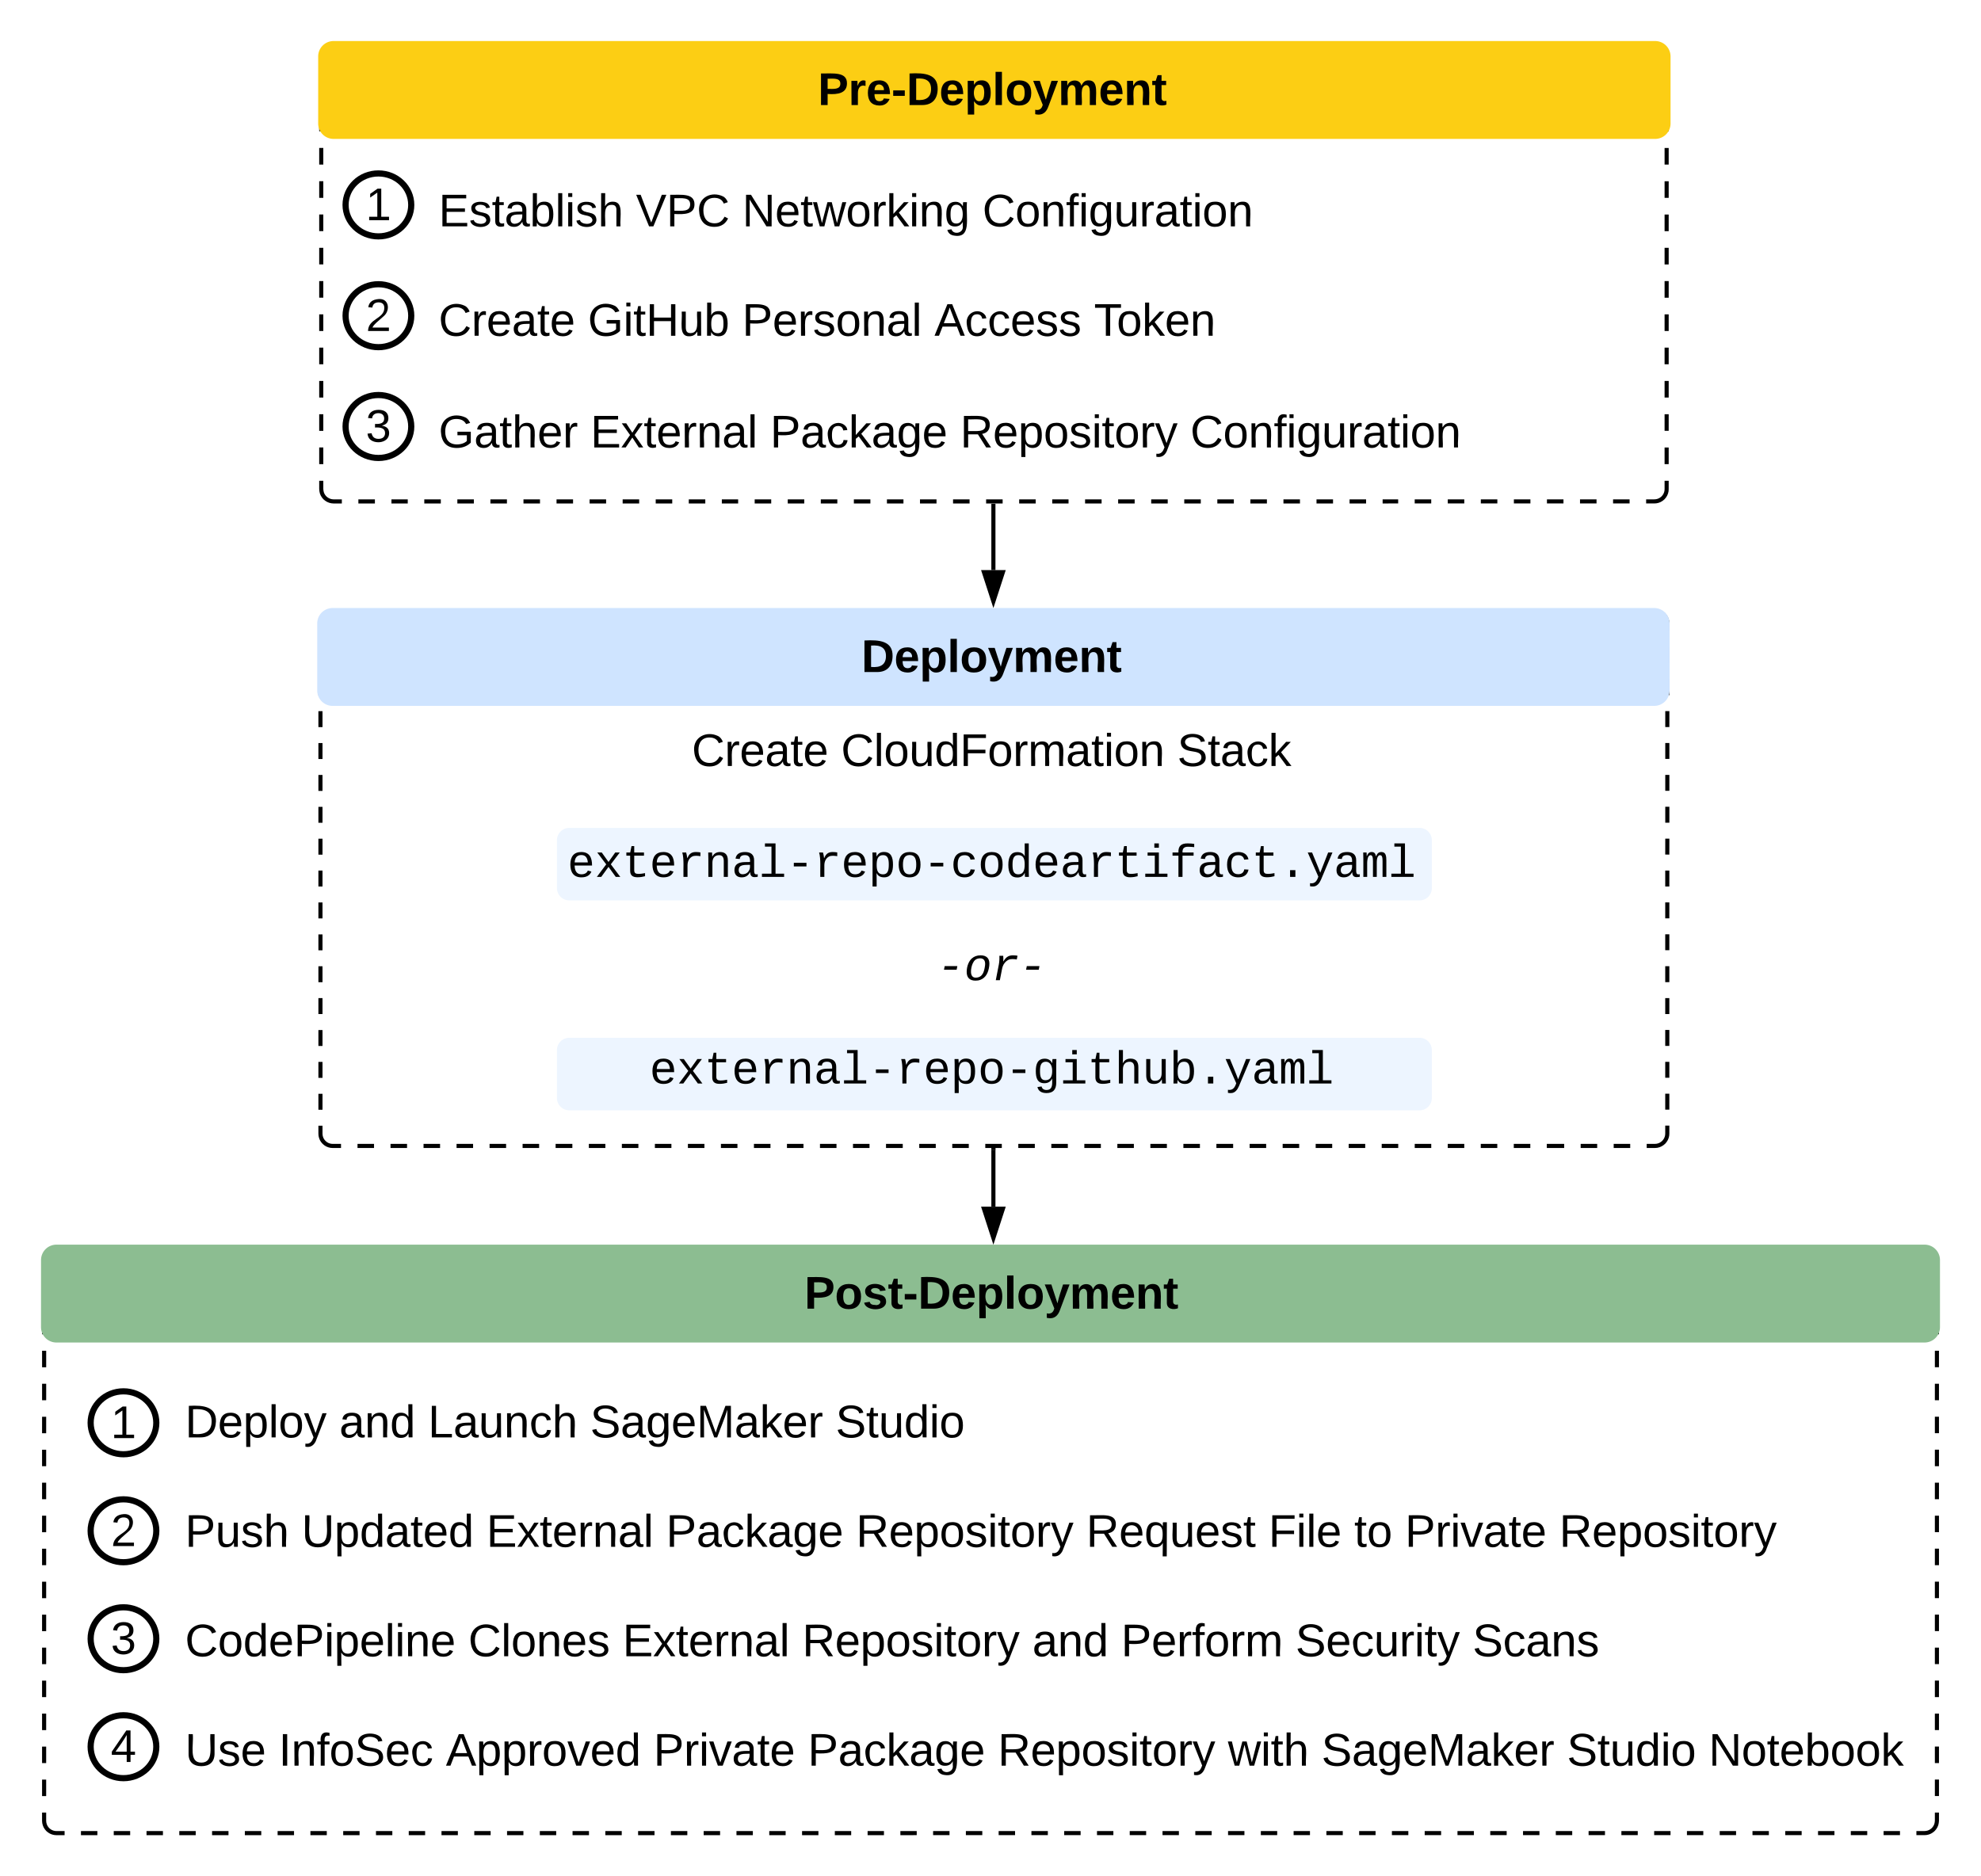 <svg xmlns="http://www.w3.org/2000/svg" xmlns:xlink="http://www.w3.org/1999/xlink" xmlns:lucid="lucid" width="965.33" height="914.48"><g transform="translate(-173.252 -92.479)" lucid:page-tab-id="n0DnsllIAq4K"><path d="M0 0h1760v1360H0z" fill="#fff"/><path d="M444.65 502a6 6 0 0 1 6-6h414.33a6 6 0 0 1 6 6v23.33a6 6 0 0 1-6 6H450.65a6 6 0 0 1-6-6zM444.65 604.3a6 6 0 0 1 6-6h414.33a6 6 0 0 1 6 6v23.35a6 6 0 0 1-6 6H450.65a6 6 0 0 1-6-6z" stroke="#000" stroke-opacity="0" stroke-width="3" fill="#edf5ff"/><path d="M381.92 449.04a6 6 0 0 1 6-6h536a6 6 0 0 1 6 6v181.3a6 6 0 0 1-6 6h-536a6 6 0 0 1-6-6z" stroke="#000" stroke-opacity="0" stroke-width="3" fill="#fff" fill-opacity="0"/><use xlink:href="#a" transform="matrix(1,0,0,1,386.919,448.044) translate(123.451 17.778)"/><use xlink:href="#b" transform="matrix(1,0,0,1,386.919,448.044) translate(196.167 17.778)"/><use xlink:href="#c" transform="matrix(1,0,0,1,386.919,448.044) translate(359.994 17.778)"/><use xlink:href="#d" transform="matrix(1,0,0,1,386.919,448.044) translate(269.5 44.444)"/><use xlink:href="#e" transform="matrix(1,0,0,1,386.919,448.044) translate(62.8 71.834)"/><use xlink:href="#f" transform="matrix(1,0,0,1,386.919,448.044) translate(269.5 97.007)"/><use xlink:href="#g" transform="matrix(1,0,0,1,386.919,448.044) translate(242.829 122.181)"/><use xlink:href="#f" transform="matrix(1,0,0,1,386.919,448.044) translate(269.5 147.355)"/><use xlink:href="#h" transform="matrix(1,0,0,1,386.919,448.044) translate(102.806 172.528)"/><use xlink:href="#i" transform="matrix(1,0,0,1,386.919,448.044) translate(269.5 197.702)"/><path d="M329.33 396.33a6 6 0 0 1 6-6h644a6 6 0 0 1 6 6V645a6 6 0 0 1-6 6h-644a6 6 0 0 1-6-6z" fill-opacity="0"/><path d="M347.4 390.33h8.06m8.05 0h8.06m8.05 0h8.06m8.05 0h8.06m8.05 0h8.06m8.05 0h8.06m8.05 0h8.06m8.05 0h8.06m8.05 0h8.06m8.05 0h8.06m8.05 0h8.06m8.05 0h8.06m8.05 0h8.06m8.05 0h8.06m8.05 0h8.06m8.05 0h8.06m8.05 0h8.06m8.05 0h8.06m8.05 0h8.06m8.05 0h8.06m8.05 0h8.06m8.05 0h8.06m8.05 0h8.06m8.05 0h8.06m8.05 0h8.06m8.05 0h8.06m8.05 0h8.06m8.05 0h8.06m8.05 0h8.06m8.05 0h8.06m8.05 0h8.06m8.05 0h8.06m8.05 0h8.06m8.05 0h8.06m8.05 0h8.06m8.05 0h8.06m8.05 0h8.06m8.05 0h8.06m8.05 0h8.06m8.05 0h4.03l.94.08.92.23.86.36.8.48.72.6.6.73.5.8.36.88.22.9.07.95v3.9m0 7.76v7.76m0 7.77v7.77m0 7.77v7.77m0 7.78v7.76m0 7.78v7.77m0 7.77v7.77m0 7.77V509m0 7.78v7.77m0 7.77v7.77m0 7.76v7.77m0 7.78v7.78m0 7.77v7.77m0 7.77v7.76m0 7.77v7.77m0 7.77v7.77m0 7.77v3.9l-.07.94-.22.9-.36.88-.5.8-.6.72-.72.6-.8.5-.87.37-.93.23-.94.07h-4.02m-8.04 0h-8.05m-8.04 0h-8.05m-8.04 0H927m-8.04 0h-8.05m-8.04 0h-8.05m-8.04 0h-8.05m-8.04 0h-8.05m-8.04 0h-8.05m-8.04 0h-8.05m-8.04 0h-8.05m-8.04 0h-8.05m-8.04 0h-8.05m-8.04 0H766m-8.04 0h-8.05m-8.04 0h-8.05m-8.04 0h-8.05m-8.04 0h-8.05m-8.04 0h-8.05m-8.04 0h-8.05m-8.04 0h-8.05m-8.04 0h-8.05m-8.04 0h-8.05m-8.04 0H605m-8.04 0h-8.05m-8.04 0h-8.05m-8.04 0h-8.05m-8.04 0h-8.05m-8.04 0h-8.05m-8.04 0h-8.05m-8.04 0h-8.05m-8.04 0h-8.05m-8.04 0h-8.05m-8.04 0H444m-8.04 0h-8.05m-8.04 0h-8.05m-8.04 0h-8.05m-8.04 0h-8.05m-8.04 0h-8.05m-8.04 0h-8.05m-8.04 0h-4.03l-.94-.07-.92-.22-.87-.35-.8-.5-.7-.6-.62-.72-.5-.8-.35-.88-.22-.9-.07-.95v-3.88m0-7.78v-7.77m0-7.77v-7.77m0-7.77v-7.77m0-7.78v-7.77m0-7.77v-7.77m0-7.76v-7.77m0-7.78v-7.78m0-7.77v-7.77m0-7.77v-7.76m0-7.77v-7.77m0-7.77v-7.77m0-7.78v-7.76m0-7.78v-7.77m0-7.77v-7.77m0-7.77V408m0-7.78v-3.9l.08-.93.23-.92.36-.87.48-.8.6-.7.73-.62.8-.5.88-.35.9-.22.95-.07h4.03" stroke="#000" stroke-width="2" fill="none"/><path d="M194.75 706.62a6 6 0 0 1 6-6h910.34a6 6 0 0 1 6 6v273.34a6 6 0 0 1-6 6H200.74a6 6 0 0 1-6-6z" fill-opacity="0"/><path d="M212.73 700.62h8m7.97 0h8m7.97 0h8m7.97 0h8m7.97 0h8m7.98 0h8m7.98 0h7.98m7.98 0h8m7.98 0h7.98m8 0h7.97m8 0h7.97m8 0h7.97m7.98 0h8m7.97 0h7.98m8 0h7.98m8 0h7.98m7.98 0h8m7.97 0h8m7.97 0h8m7.97 0h8m7.98 0h7.98m8 0h7.97m8 0h7.97m8 0h7.97m8 0H604m8 0h8m7.97 0h8m7.97 0h8m7.97 0h8m7.98 0h8m7.97 0h8m7.97 0h8m7.97 0h7.98m8 0h7.97m8 0h7.97m8 0h7.97m7.98 0h7.98m8 0h7.97m8 0h7.97m8 0h7.98m7.98 0h8m7.97 0h8m7.97 0h8m7.97 0h8m7.97 0h8m7.97 0h8m8 0h7.97m8 0h7.97m8 0h7.97m8 0h7.98m8 0h7.97m8 0h7.97m8 0h7.97m7.98 0h8m7.97 0h8m7.97 0h8m7.97 0h4l.92.08.92.22.87.36.8.5.73.6.6.72.5.8.36.87.2.9.1.95v4.02m0 8.04v8.04m0 8.04v8.04m0 8.04v8.04m0 8.04v8.04m0 8.03v8.03m0 8.04v8.04m0 8.05v8.04m0 8.03v8.04m0 8.04v8.05m0 8.04v8.03m0 8.04v8.03m0 8.04v8.04m0 8.04v8.04m0 8.04v8.04m0 8.04v8.04m0 8.04v8.04m0 8.04v4.02l-.1.93-.2.9-.37.88-.5.8-.6.72-.72.6-.8.5-.86.36-.92.22-.93.08h-4m-8 0h-7.98m-7.98 0h-8m-7.97 0h-8m-7.98 0h-8m-7.98 0h-7.98m-8 0h-7.97m-8 0h-7.97m-8 0h-7.97m-8 0h-7.97m-8 0h-7.98m-7.98 0h-8m-7.97 0h-8m-7.97 0h-8m-7.97 0h-8m-7.98 0h-8m-7.97 0h-8m-7.97 0h-8m-7.98 0h-7.98m-8 0h-7.97m-8 0h-7.97m-8 0h-7.97m-7.98 0h-7.98m-8 0h-7.98m-7.98 0h-8m-7.97 0h-7.98m-7.98 0h-8m-7.97 0h-8m-7.97 0h-8m-7.97 0h-8m-7.97 0h-8m-7.98 0H612m-8 0h-7.97m-8 0h-7.97m-8 0h-7.97m-8 0h-7.98m-8 0h-7.98m-7.98 0h-8m-7.97 0h-8m-7.98 0h-8m-7.97 0h-8m-7.97 0h-8m-7.97 0h-7.98m-8 0h-7.97m-8 0h-7.97m-8 0h-7.97m-7.98 0h-7.98m-8 0h-7.97m-8 0h-7.97m-8 0h-7.98m-7.98 0h-8m-7.97 0h-8m-7.97 0h-8m-7.97 0h-8m-7.97 0h-8m-7.97 0h-8m-7.98 0h-8m-7.97 0h-4l-.94-.08-.9-.22-.87-.36-.8-.5-.72-.6-.6-.72-.5-.8-.35-.87-.22-.9-.08-.94v-4.02m0-8.04v-8.04m0-8.04v-8.04m0-8.04v-8.04m0-8.04v-8.04m0-8.04v-8.04m0-8.03v-8.03m0-8.04v-8.04m0-8.05v-8.04m0-8.03v-8.04m0-8.04v-8.05m0-8.04v-8.03m0-8.04V783m0-8.04v-8.04m0-8.04v-8.04m0-8.04v-8.04m0-8.04v-8.04m0-8.04v-4.02l.08-.94.22-.9.36-.88.5-.8.6-.72.72-.6.8-.5.88-.36.9-.22.95-.08h4M657.33 339v31.32M657.33 339.03V338" stroke="#000" stroke-width="2" fill="none"/><path d="M657.33 385.6l-4.63-14.27h9.27z" stroke="#000" stroke-width="2"/><path d="M329.33 396.33a6 6 0 0 1 6-6h644a6 6 0 0 1 6 6v32.7a6 6 0 0 1-6 6h-644a6 6 0 0 1-6-6z" stroke="#cfe4ff" stroke-width="3" fill="#cfe4ff"/><path d="M488.94 395.7h334.12v34H488.94z" fill="#fff" fill-opacity="0"/><use xlink:href="#j" transform="matrix(1,0,0,1,493.938,400.689) translate(99.074 19.34)"/><path d="M194.75 706.62a6 6 0 0 1 6-6h910.34a6 6 0 0 1 6 6v32.7a6 6 0 0 1-6 6H200.74a6 6 0 0 1-6-6z" stroke="#8cbd91" stroke-width="3" fill="#8cbd91"/><path d="M488.86 705.98h334.12v34H488.86z" fill="#fff" fill-opacity="0"/><use xlink:href="#k" transform="matrix(1,0,0,1,493.857,710.978) translate(71.389 19.34)"/><path d="M258.42 762.9a6 6 0 0 1 6-6h846.66a6 6 0 0 1 6 6v211.35a6 6 0 0 1-6 6H264.43a6 6 0 0 1-6-6z" stroke="#000" stroke-opacity="0" stroke-width="3" fill="#fff" fill-opacity="0"/><use xlink:href="#l" transform="matrix(1,0,0,1,263.419,761.911) translate(0 31.153)"/><use xlink:href="#m" transform="matrix(1,0,0,1,263.419,761.911) translate(75.185 31.153)"/><use xlink:href="#n" transform="matrix(1,0,0,1,263.419,761.911) translate(118.395 31.153)"/><use xlink:href="#o" transform="matrix(1,0,0,1,263.419,761.911) translate(197.407 31.153)"/><use xlink:href="#p" transform="matrix(1,0,0,1,263.419,761.911) translate(317.037 31.153)"/><use xlink:href="#q" transform="matrix(1,0,0,1,263.419,761.911) translate(0 57.819)"/><use xlink:href="#r" transform="matrix(1,0,0,1,263.419,761.911) translate(0 84.486)"/><use xlink:href="#s" transform="matrix(1,0,0,1,263.419,761.911) translate(56.79 84.486)"/><use xlink:href="#t" transform="matrix(1,0,0,1,263.419,761.911) translate(146.852 84.486)"/><use xlink:href="#u" transform="matrix(1,0,0,1,263.419,761.911) translate(234.383 84.486)"/><use xlink:href="#v" transform="matrix(1,0,0,1,263.419,761.911) translate(326.975 84.486)"/><use xlink:href="#w" transform="matrix(1,0,0,1,263.419,761.911) translate(439.136 84.486)"/><use xlink:href="#x" transform="matrix(1,0,0,1,263.419,761.911) translate(527.963 84.486)"/><use xlink:href="#y" transform="matrix(1,0,0,1,263.419,761.911) translate(569.753 84.486)"/><use xlink:href="#z" transform="matrix(1,0,0,1,263.419,761.911) translate(594.444 84.486)"/><use xlink:href="#A" transform="matrix(1,0,0,1,263.419,761.911) translate(669.63 84.486)"/><use xlink:href="#q" transform="matrix(1,0,0,1,263.419,761.911) translate(0 111.153)"/><use xlink:href="#B" transform="matrix(1,0,0,1,263.419,761.911) translate(0 137.819)"/><use xlink:href="#C" transform="matrix(1,0,0,1,263.419,761.911) translate(138.025 137.819)"/><use xlink:href="#t" transform="matrix(1,0,0,1,263.419,761.911) translate(213.21 137.819)"/><use xlink:href="#v" transform="matrix(1,0,0,1,263.419,761.911) translate(300.741 137.819)"/><use xlink:href="#m" transform="matrix(1,0,0,1,263.419,761.911) translate(412.901 137.819)"/><use xlink:href="#D" transform="matrix(1,0,0,1,263.419,761.911) translate(456.111 137.819)"/><use xlink:href="#E" transform="matrix(1,0,0,1,263.419,761.911) translate(541.111 137.819)"/><use xlink:href="#F" transform="matrix(1,0,0,1,263.419,761.911) translate(627.407 137.819)"/><use xlink:href="#q" transform="matrix(1,0,0,1,263.419,761.911) translate(0 164.486)"/><use xlink:href="#G" transform="matrix(1,0,0,1,263.419,761.911) translate(0 191.153)"/><use xlink:href="#H" transform="matrix(1,0,0,1,263.419,761.911) translate(45.617 191.153)"/><use xlink:href="#I" transform="matrix(1,0,0,1,263.419,761.911) translate(127.099 191.153)"/><use xlink:href="#z" transform="matrix(1,0,0,1,263.419,761.911) translate(228.272 191.153)"/><use xlink:href="#u" transform="matrix(1,0,0,1,263.419,761.911) translate(303.457 191.153)"/><use xlink:href="#v" transform="matrix(1,0,0,1,263.419,761.911) translate(396.049 191.153)"/><use xlink:href="#J" transform="matrix(1,0,0,1,263.419,761.911) translate(508.21 191.153)"/><use xlink:href="#o" transform="matrix(1,0,0,1,263.419,761.911) translate(553.765 191.153)"/><use xlink:href="#K" transform="matrix(1,0,0,1,263.419,761.911) translate(673.395 191.153)"/><use xlink:href="#L" transform="matrix(1,0,0,1,263.419,761.911) translate(742.469 191.153)"/><path d="M249.42 785.96c0 8.46-7.16 15.33-16 15.33s-16-6.88-16-15.34c0-8.47 7.16-15.34 16-15.34s16 6.87 16 15.34z" stroke="#000" stroke-width="3" fill="#fff"/><g><use xlink:href="#M" transform="matrix(1,0,0,1,222.419,775.622) translate(4.827 17.778)"/></g><path d="M249.42 838.58c0 8.47-7.16 15.33-16 15.33s-16-6.85-16-15.32 7.16-15.34 16-15.34 16 6.87 16 15.34z" stroke="#000" stroke-width="3" fill="#fff"/><g><use xlink:href="#N" transform="matrix(1,0,0,1,222.419,828.245) translate(4.827 17.778)"/></g><path d="M249.42 891.2c0 8.47-7.16 15.33-16 15.33s-16-6.86-16-15.33c0-8.47 7.16-15.33 16-15.33s16 6.86 16 15.33z" stroke="#000" stroke-width="3" fill="#fff"/><g><use xlink:href="#O" transform="matrix(1,0,0,1,222.419,880.867) translate(4.827 17.778)"/></g><path d="M249.42 943.82c0 8.47-7.16 15.34-16 15.34s-16-6.87-16-15.34c0-8.47 7.16-15.33 16-15.33s16 6.85 16 15.32z" stroke="#000" stroke-width="3" fill="#fff"/><g><use xlink:href="#P" transform="matrix(1,0,0,1,222.419,933.489) translate(4.827 17.778)"/></g><path d="M657.33 653v27.62" stroke="#000" stroke-width="2" fill="none"/><path d="M658.33 653.03h-2V652h2z" stroke="#000" stroke-width=".05"/><path d="M657.33 695.9l-4.63-14.28h9.27z" stroke="#000" stroke-width="2"/><path d="M329.8 119.98a6 6 0 0 1 6-6h644a6 6 0 0 1 6 6v210.9a6 6 0 0 1-6 6h-644a6 6 0 0 1-6-6z" fill-opacity="0"/><path d="M347.9 113.98h8.04m8.05 0h8.04m8.05 0h8.04m8.05 0h8.04m8.05 0h8.04m8.05 0h8.04m8.05 0h8.04m8.05 0h8.04m8.05 0h8.04m8.05 0h8.04m8.05 0h8.04m8.05 0h8.04m8.05 0h8.04m8.05 0h8.04m8.05 0h8.04m8.05 0h8.04m8.05 0h8.04m8.05 0h8.04m8.05 0h8.04m8.05 0h8.04m8.05 0h8.04m8.05 0h8.04m8.05 0h8.04m8.05 0h8.04m8.05 0h8.04m8.05 0h8.04m8.05 0h8.04m8.05 0h8.04m8.05 0h8.04m8.05 0h8.04m8.05 0h8.04m8.05 0h8.04m8.05 0h8.04m8.05 0h8.04m8.05 0h8.04m8.05 0h8.04m8.05 0h8.04m8.05 0h8.04m8.05 0h8.04m8.05 0h4l.95.07.92.22.87.36.8.5.72.6.6.72.5.8.36.88.22.9.07.95v4.05m0 8.12v8.1m0 8.12v8.1m0 8.13v8.1m0 8.12v8.1m0 8.13v8.1m0 8.12v8.1m0 8.12v8.1m0 8.12v8.1m0 8.12v8.1m0 8.13v8.1m0 8.12v8.1m0 8.12v8.1m0 8.12v4.06l-.06.93-.22.92-.36.87-.5.8-.6.72-.72.6-.8.5-.87.36-.92.22-.94.07h-4m-8.06 0h-8.05m-8.06 0h-8.05m-8.06 0h-8.05m-8.06 0h-8.05m-8.06 0h-8.05m-8.06 0h-8.05m-8.06 0h-8.05m-8.06 0H847m-8.06 0h-8.05m-8.06 0h-8.05m-8.06 0h-8.05m-8.06 0h-8.05m-8.06 0h-8.05m-8.06 0h-8.05m-8.06 0h-8.05m-8.06 0h-8.05m-8.06 0h-8.05m-8.06 0H686m-8.06 0h-8.05m-8.06 0h-8.05m-8.06 0h-8.05m-8.06 0h-8.05m-8.06 0h-8.05m-8.06 0h-8.05m-8.06 0h-8.05m-8.06 0h-8.05m-8.06 0h-8.05m-8.06 0H525m-8.06 0h-8.05m-8.06 0h-8.05m-8.06 0h-8.05m-8.06 0h-8.05m-8.06 0h-8.05m-8.06 0h-8.05m-8.06 0h-8.05m-8.06 0h-8.05m-8.06 0h-8.05m-8.06 0H364m-8.06 0h-8.05m-8.06 0h-4.03l-.93-.08-.9-.22-.88-.36-.8-.5-.73-.6-.6-.72-.5-.8-.36-.87-.2-.92-.1-.94v-4.06m0-8.1v-8.13m0-8.1v-8.1m0-8.12v-8.1m0-8.13v-8.1m0-8.12v-8.1m0-8.13v-8.1m0-8.12v-8.1m0-8.12v-8.12m0-8.1v-8.12m0-8.1v-8.12m0-8.12v-8.1m0-8.12v-8.1m0-8.13v-4.05l.1-.94.2-.92.37-.87.5-.8.6-.7.72-.63.8-.5.86-.35.92-.22.93-.07h4.04" stroke="#000" stroke-width="2" fill="none"/><path d="M381.98 186.02a6 6 0 0 1 6-6h580a6 6 0 0 1 6 6V325.9a6 6 0 0 1-6 6h-580a6 6 0 0 1-6-6z" stroke="#000" stroke-opacity="0" stroke-width="3" fill="#fff" fill-opacity="0"/><g><use xlink:href="#Q" transform="matrix(1,0,0,1,386.98,185.023) translate(0 17.778)"/><use xlink:href="#R" transform="matrix(1,0,0,1,386.98,185.023) translate(96.173 17.778)"/><use xlink:href="#S" transform="matrix(1,0,0,1,386.98,185.023) translate(147.963 17.778)"/><use xlink:href="#T" transform="matrix(1,0,0,1,386.98,185.023) translate(265 17.778)"/><use xlink:href="#U" transform="matrix(1,0,0,1,386.98,185.023) translate(0 44.444)"/><use xlink:href="#V" transform="matrix(1,0,0,1,386.98,185.023) translate(0 71.111)"/><use xlink:href="#W" transform="matrix(1,0,0,1,386.98,185.023) translate(72.716 71.111)"/><use xlink:href="#X" transform="matrix(1,0,0,1,386.98,185.023) translate(147.901 71.111)"/><use xlink:href="#Y" transform="matrix(1,0,0,1,386.98,185.023) translate(241.605 71.111)"/><use xlink:href="#Z" transform="matrix(1,0,0,1,386.98,185.023) translate(319.383 71.111)"/><use xlink:href="#aa" transform="matrix(1,0,0,1,386.98,185.023) translate(0 97.778)"/><use xlink:href="#ab" transform="matrix(1,0,0,1,386.98,185.023) translate(0 125.556)"/><use xlink:href="#ac" transform="matrix(1,0,0,1,386.98,185.023) translate(74.012 125.556)"/><use xlink:href="#ad" transform="matrix(1,0,0,1,386.98,185.023) translate(161.543 125.556)"/><use xlink:href="#ae" transform="matrix(1,0,0,1,386.98,185.023) translate(254.136 125.556)"/><use xlink:href="#T" transform="matrix(1,0,0,1,386.98,185.023) translate(366.296 125.556)"/><use xlink:href="#af" transform="matrix(1,0,0,1,386.98,185.023) translate(0 152.222)"/></g><path d="M329.8 119.98a6 6 0 0 1 6-6h644a6 6 0 0 1 6 6v32.7a6 6 0 0 1-6 6h-644a6 6 0 0 1-6-6z" stroke="#fcce14" stroke-width="3" fill="#fcce14"/><path d="M489.34 119.33h334.12v34H489.34z" fill="#fff" fill-opacity="0"/><g><use xlink:href="#ag" transform="matrix(1,0,0,1,494.337,124.334) translate(77.5 19.34)"/></g><path d="M373.65 192.36c0 8.46-7.17 15.33-16 15.33-8.84 0-16-6.88-16-15.34 0-8.47 7.16-15.34 16-15.34 8.83 0 16 6.87 16 15.34z" stroke="#000" stroke-width="3" fill="#fff"/><g><use xlink:href="#ah" transform="matrix(1,0,0,1,346.647,182.023) translate(4.827 17.778)"/></g><path d="M373.65 246.36c0 8.46-7.17 15.33-16 15.33-8.84 0-16-6.88-16-15.34 0-8.47 7.16-15.34 16-15.34 8.83 0 16 6.87 16 15.34z" stroke="#000" stroke-width="3" fill="#fff"/><g><use xlink:href="#ai" transform="matrix(1,0,0,1,346.647,236.023) translate(4.827 17.778)"/></g><path d="M373.65 300.36c0 8.46-7.17 15.33-16 15.33-8.84 0-16-6.88-16-15.34 0-8.47 7.16-15.34 16-15.34 8.83 0 16 6.87 16 15.34z" stroke="#000" stroke-width="3" fill="#fff"/><g><use xlink:href="#aj" transform="matrix(1,0,0,1,346.647,290.023) translate(4.827 17.778)"/></g><defs><path d="M212-179c-10-28-35-45-73-45-59 0-87 40-87 99 0 60 29 101 89 101 43 0 62-24 78-52l27 14C228-24 195 4 139 4 59 4 22-46 18-125c-6-104 99-153 187-111 19 9 31 26 39 46" id="ak"/><path d="M114-163C36-179 61-72 57 0H25l-1-190h30c1 12-1 29 2 39 6-27 23-49 58-41v29" id="al"/><path d="M100-194c63 0 86 42 84 106H49c0 40 14 67 53 68 26 1 43-12 49-29l28 8c-11 28-37 45-77 45C44 4 14-33 15-96c1-61 26-98 85-98zm52 81c6-60-76-77-97-28-3 7-6 17-6 28h103" id="am"/><path d="M141-36C126-15 110 5 73 4 37 3 15-17 15-53c-1-64 63-63 125-63 3-35-9-54-41-54-24 1-41 7-42 31l-33-3c5-37 33-52 76-52 45 0 72 20 72 64v82c-1 20 7 32 28 27v20c-31 9-61-2-59-35zM48-53c0 20 12 33 32 33 41-3 63-29 60-74-43 2-92-5-92 41" id="an"/><path d="M59-47c-2 24 18 29 38 22v24C64 9 27 4 27-40v-127H5v-23h24l9-43h21v43h35v23H59v120" id="ao"/><g id="a"><use transform="matrix(0.062,0,0,0.062,0,0)" xlink:href="#ak"/><use transform="matrix(0.062,0,0,0.062,15.988,0)" xlink:href="#al"/><use transform="matrix(0.062,0,0,0.062,23.333,0)" xlink:href="#am"/><use transform="matrix(0.062,0,0,0.062,35.679,0)" xlink:href="#an"/><use transform="matrix(0.062,0,0,0.062,48.025,0)" xlink:href="#ao"/><use transform="matrix(0.062,0,0,0.062,54.198,0)" xlink:href="#am"/></g><path d="M24 0v-261h32V0H24" id="ap"/><path d="M100-194c62-1 85 37 85 99 1 63-27 99-86 99S16-35 15-95c0-66 28-99 85-99zM99-20c44 1 53-31 53-75 0-43-8-75-51-75s-53 32-53 75 10 74 51 75" id="aq"/><path d="M84 4C-5 8 30-112 23-190h32v120c0 31 7 50 39 49 72-2 45-101 50-169h31l1 190h-30c-1-10 1-25-2-33-11 22-28 36-60 37" id="ar"/><path d="M85-194c31 0 48 13 60 33l-1-100h32l1 261h-30c-2-10 0-23-3-31C134-8 116 4 85 4 32 4 16-35 15-94c0-66 23-100 70-100zm9 24c-40 0-46 34-46 75 0 40 6 74 45 74 42 0 51-32 51-76 0-42-9-74-50-73" id="as"/><path d="M63-220v92h138v28H63V0H30v-248h175v28H63" id="at"/><path d="M210-169c-67 3-38 105-44 169h-31v-121c0-29-5-50-35-48C34-165 62-65 56 0H25l-1-190h30c1 10-1 24 2 32 10-44 99-50 107 0 11-21 27-35 58-36 85-2 47 119 55 194h-31v-121c0-29-5-49-35-48" id="au"/><path d="M24-231v-30h32v30H24zM24 0v-190h32V0H24" id="av"/><path d="M117-194c89-4 53 116 60 194h-32v-121c0-31-8-49-39-48C34-167 62-67 57 0H25l-1-190h30c1 10-1 24 2 32 11-22 29-35 61-36" id="aw"/><g id="b"><use transform="matrix(0.062,0,0,0.062,0,0)" xlink:href="#ak"/><use transform="matrix(0.062,0,0,0.062,15.988,0)" xlink:href="#ap"/><use transform="matrix(0.062,0,0,0.062,20.864,0)" xlink:href="#aq"/><use transform="matrix(0.062,0,0,0.062,33.21,0)" xlink:href="#ar"/><use transform="matrix(0.062,0,0,0.062,45.556,0)" xlink:href="#as"/><use transform="matrix(0.062,0,0,0.062,57.901,0)" xlink:href="#at"/><use transform="matrix(0.062,0,0,0.062,71.42,0)" xlink:href="#aq"/><use transform="matrix(0.062,0,0,0.062,83.765,0)" xlink:href="#al"/><use transform="matrix(0.062,0,0,0.062,91.111,0)" xlink:href="#au"/><use transform="matrix(0.062,0,0,0.062,109.568,0)" xlink:href="#an"/><use transform="matrix(0.062,0,0,0.062,121.914,0)" xlink:href="#ao"/><use transform="matrix(0.062,0,0,0.062,128.086,0)" xlink:href="#av"/><use transform="matrix(0.062,0,0,0.062,132.963,0)" xlink:href="#aq"/><use transform="matrix(0.062,0,0,0.062,145.309,0)" xlink:href="#aw"/></g><path d="M185-189c-5-48-123-54-124 2 14 75 158 14 163 119 3 78-121 87-175 55-17-10-28-26-33-46l33-7c5 56 141 63 141-1 0-78-155-14-162-118-5-82 145-84 179-34 5 7 8 16 11 25" id="ax"/><path d="M96-169c-40 0-48 33-48 73s9 75 48 75c24 0 41-14 43-38l32 2c-6 37-31 61-74 61-59 0-76-41-82-99-10-93 101-131 147-64 4 7 5 14 7 22l-32 3c-4-21-16-35-41-35" id="ay"/><path d="M143 0L79-87 56-68V0H24v-261h32v163l83-92h37l-77 82L181 0h-38" id="az"/><g id="c"><use transform="matrix(0.062,0,0,0.062,0,0)" xlink:href="#ax"/><use transform="matrix(0.062,0,0,0.062,14.815,0)" xlink:href="#ao"/><use transform="matrix(0.062,0,0,0.062,20.988,0)" xlink:href="#an"/><use transform="matrix(0.062,0,0,0.062,33.333,0)" xlink:href="#ay"/><use transform="matrix(0.062,0,0,0.062,44.444,0)" xlink:href="#az"/></g><path d="M617-1102c355 0 481 238 477 599H322c5 222 84 388 301 388 144 0 244-59 284-166l158 45C1002-72 854 20 623 20c-342 0-490-220-490-568 0-346 151-554 484-554zm291 461c-18-192-90-328-289-328-194 0-287 128-295 328h584" id="aA"/><path d="M932 0L611-444 288 0H94l415-556-397-526h199l300 421 298-421h201L713-558 1133 0H932" id="aB"/><path d="M682 16c-209 0-323-80-324-285v-671H190v-142h170l58-282h120v282h432v142H538v652c2 114 60 155 182 155 106 0 209-16 297-34v137C921-4 806 16 682 16" id="aC"/><path d="M839-1102c70 0 148 7 206 17v167c-112-18-268-36-363 15-129 69-208 203-208 395V0H294c-10-367 32-789-52-1082h171c21 75 41 161 48 250h5c67-152 152-270 373-270" id="aD"/><path d="M706-1102c241 0 344 136 343 381V0H868v-695c1-168-57-273-220-268-190 6-283 138-283 336V0H185c-3-360 6-732-6-1082h170c4 54 7 126 8 185h3c63-121 164-204 346-205" id="aE"/><path d="M1000-272c3 95 12 159 101 161 21 0 41-3 59-7V-6c-44 10-86 16-139 16-141 2-191-84-197-217h-6C748-76 648 20 446 20c-207 0-318-120-318-322 0-266 194-348 454-354l236-4c12-191-40-305-222-305-140 0-220 47-232 172l-188-17c33-204 181-292 423-292 255 0 401 118 401 364v466zm-683-27c0 109 63 184 175 182 166-3 259-96 306-217 24-65 20-120 20-200-232 7-501-28-501 235" id="aF"/><path d="M736-142h380V0H134v-142h422v-1200H267v-142h469v1342" id="aG"/><path d="M334-464v-160h560v160H334" id="aH"/><path d="M698-1104c312 3 392 244 392 558 0 315-82 566-392 566-169 0-277-65-331-184h-5c8 188 2 394 4 589H185V-858c0-76-1-156-6-224h175c6 52 9 120 10 178h4c58-122 150-202 330-200zm-49 991c225 0 255-203 255-433 0-225-32-419-253-419-236 0-285 192-285 441 0 237 53 411 283 411" id="aI"/><path d="M615-1102c343 0 484 203 482 560-1 347-147 562-488 562-336 0-475-219-479-562-4-349 156-560 485-560zm-8 989c240 0 301-180 301-429 0-245-55-427-290-427-236 0-299 181-299 427 0 243 61 429 288 429" id="aJ"/><path d="M631 20c-350 0-501-215-501-562 0-355 162-560 502-560 250 0 399 118 446 323l-192 14c-23-124-109-196-262-196-242 0-305 171-305 415 1 245 61 427 304 427 151 0 248-77 267-215l190 12C1039-107 883 20 631 20" id="aK"/><path d="M865-914c-3-187-2-380-2-570h180v1261c0 76 1 155 6 223H877c-8-49-9-116-10-174h-5C801-44 708 26 530 26c-135 0-234-46-297-139s-95-232-95-419c0-377 131-566 392-566 176 0 271 63 335 184zm-286-51c-222 0-255 197-255 427 0 229 31 425 253 425 237 0 286-195 286-441 0-238-52-411-284-411" id="aL"/><path d="M745-142h380V0H143v-142h422v-798H246v-142h499v940zM545-1292v-192h200v192H545" id="aM"/><path d="M839-1335c-182-6-269 67-259 253h491v142H580V0H400v-940H138v-142h262c-15-293 132-408 418-402 94 2 200 7 281 21v145c-75-10-177-14-260-17" id="aN"/><path d="M496 0v-299h235V0H496" id="aO"/><path d="M168 279c222 39 310-114 368-290L66-1082h192c120 299 249 590 362 896 115-301 235-597 351-896h190L705 0c-65 164-130 320-275 396-67 36-177 35-262 18V279" id="aP"/><path d="M904-1102c199 0 220 177 220 381V0H956v-686c-3-114 0-215-60-264-70-33-125-4-158 71-26 56-39 140-39 252V0H531v-686c-3-114-1-215-61-264-78-41-136 24-157 84-24 69-39 159-39 259V0H105c-3-360 6-732-6-1082h149c6 50 3 123 8 175 36-100 83-195 216-195 135 0 166 79 196 196 42-105 93-196 236-196" id="aQ"/><g id="e"><use transform="matrix(0.011,0,0,0.011,0,0)" xlink:href="#aA"/><use transform="matrix(0.011,0,0,0.011,13.336,0)" xlink:href="#aB"/><use transform="matrix(0.011,0,0,0.011,26.671,0)" xlink:href="#aC"/><use transform="matrix(0.011,0,0,0.011,40.007,0)" xlink:href="#aA"/><use transform="matrix(0.011,0,0,0.011,53.342,0)" xlink:href="#aD"/><use transform="matrix(0.011,0,0,0.011,66.678,0)" xlink:href="#aE"/><use transform="matrix(0.011,0,0,0.011,80.013,0)" xlink:href="#aF"/><use transform="matrix(0.011,0,0,0.011,93.349,0)" xlink:href="#aG"/><use transform="matrix(0.011,0,0,0.011,106.684,0)" xlink:href="#aH"/><use transform="matrix(0.011,0,0,0.011,120.02,0)" xlink:href="#aD"/><use transform="matrix(0.011,0,0,0.011,133.355,0)" xlink:href="#aA"/><use transform="matrix(0.011,0,0,0.011,146.691,0)" xlink:href="#aI"/><use transform="matrix(0.011,0,0,0.011,160.026,0)" xlink:href="#aJ"/><use transform="matrix(0.011,0,0,0.011,173.362,0)" xlink:href="#aH"/><use transform="matrix(0.011,0,0,0.011,186.697,0)" xlink:href="#aK"/><use transform="matrix(0.011,0,0,0.011,200.033,0)" xlink:href="#aJ"/><use transform="matrix(0.011,0,0,0.011,213.368,0)" xlink:href="#aL"/><use transform="matrix(0.011,0,0,0.011,226.704,0)" xlink:href="#aA"/><use transform="matrix(0.011,0,0,0.011,240.039,0)" xlink:href="#aF"/><use transform="matrix(0.011,0,0,0.011,253.375,0)" xlink:href="#aD"/><use transform="matrix(0.011,0,0,0.011,266.71,0)" xlink:href="#aC"/><use transform="matrix(0.011,0,0,0.011,280.046,0)" xlink:href="#aM"/><use transform="matrix(0.011,0,0,0.011,293.381,0)" xlink:href="#aN"/><use transform="matrix(0.011,0,0,0.011,306.717,0)" xlink:href="#aF"/><use transform="matrix(0.011,0,0,0.011,320.052,0)" xlink:href="#aK"/><use transform="matrix(0.011,0,0,0.011,333.388,0)" xlink:href="#aC"/><use transform="matrix(0.011,0,0,0.011,346.723,0)" xlink:href="#aO"/><use transform="matrix(0.011,0,0,0.011,360.059,0)" xlink:href="#aP"/><use transform="matrix(0.011,0,0,0.011,373.394,0)" xlink:href="#aF"/><use transform="matrix(0.011,0,0,0.011,386.73,0)" xlink:href="#aQ"/><use transform="matrix(0.011,0,0,0.011,400.065,0)" xlink:href="#aG"/></g><path d="M319-464l31-160h560l-31 160H319" id="aR"/><path d="M724-1102c292 0 423 159 388 460-35 307-154 537-400 628-65 24-136 34-212 34-254-2-388-131-388-387 0-255 97-480 226-595 103-92 231-140 386-140zM381-747C294-559 211-98 524-113c294-14 359-254 399-525 28-194-32-337-222-331-174 5-260 94-320 222" id="aS"/><path d="M523-832c93-143 191-271 425-270 69 0 147 7 203 17l-33 167c-114-19-266-34-366 15-148 73-248 213-284 395L369 0H189l136-701c21-116 30-253 22-381h171c8 76 8 174 0 250h5" id="aT"/><g id="g"><use transform="matrix(0.011,0,0,0.011,0,0)" xlink:href="#aR"/><use transform="matrix(0.011,0,0,0.011,13.336,0)" xlink:href="#aS"/><use transform="matrix(0.011,0,0,0.011,26.671,0)" xlink:href="#aT"/><use transform="matrix(0.011,0,0,0.011,40.007,0)" xlink:href="#aR"/></g><path d="M1048-32c-2 300-135 456-433 456-222-1-358-88-400-267l184-25c22 99 100 157 222 156 184-2 248-125 248-315 0-64 3-133-2-194C807-100 706-13 524-12c-306 0-381-228-381-537 0-318 85-550 400-550 164 0 271 83 325 202h3c1-60 3-134 12-185h171c-13 339-4 702-6 1050zM585-145c210-8 284-178 284-406 0-192-52-331-177-392-33-16-69-22-104-22-223 2-259 184-259 414 0 229 31 415 256 406" id="aU"/><path d="M648-963c-190 6-283 138-283 336V0H185v-1484h181c-2 197 6 404-9 587h3c62-120 159-205 339-205 242 0 351 135 350 381V0H868v-695c1-168-57-273-220-268" id="aV"/><path d="M528 20c-247 0-343-132-343-381v-721h180v686c-4 177 45 284 224 277 194-8 279-136 279-336v-627h181c3 360-6 732 6 1082H885c-4-54-7-126-8-185h-3C809-64 714 20 528 20" id="aW"/><path d="M365-904c58-129 161-200 334-200 130 0 228 46 293 138s98 233 98 420c0 189-34 331-102 425S824 20 698 20c-170 0-275-64-336-184 0 55-3 116-9 164H179c5-68 6-147 6-223v-1261h180c-2 193 4 394-4 580h4zm283 791c221 0 256-197 256-427 0-229-34-425-254-425-236 0-285 195-285 441 0 237 53 411 283 411" id="aX"/><g id="h"><use transform="matrix(0.011,0,0,0.011,0,0)" xlink:href="#aA"/><use transform="matrix(0.011,0,0,0.011,13.336,0)" xlink:href="#aB"/><use transform="matrix(0.011,0,0,0.011,26.671,0)" xlink:href="#aC"/><use transform="matrix(0.011,0,0,0.011,40.007,0)" xlink:href="#aA"/><use transform="matrix(0.011,0,0,0.011,53.342,0)" xlink:href="#aD"/><use transform="matrix(0.011,0,0,0.011,66.678,0)" xlink:href="#aE"/><use transform="matrix(0.011,0,0,0.011,80.013,0)" xlink:href="#aF"/><use transform="matrix(0.011,0,0,0.011,93.349,0)" xlink:href="#aG"/><use transform="matrix(0.011,0,0,0.011,106.684,0)" xlink:href="#aH"/><use transform="matrix(0.011,0,0,0.011,120.02,0)" xlink:href="#aD"/><use transform="matrix(0.011,0,0,0.011,133.355,0)" xlink:href="#aA"/><use transform="matrix(0.011,0,0,0.011,146.691,0)" xlink:href="#aI"/><use transform="matrix(0.011,0,0,0.011,160.026,0)" xlink:href="#aJ"/><use transform="matrix(0.011,0,0,0.011,173.362,0)" xlink:href="#aH"/><use transform="matrix(0.011,0,0,0.011,186.697,0)" xlink:href="#aU"/><use transform="matrix(0.011,0,0,0.011,200.033,0)" xlink:href="#aM"/><use transform="matrix(0.011,0,0,0.011,213.368,0)" xlink:href="#aC"/><use transform="matrix(0.011,0,0,0.011,226.704,0)" xlink:href="#aV"/><use transform="matrix(0.011,0,0,0.011,240.039,0)" xlink:href="#aW"/><use transform="matrix(0.011,0,0,0.011,253.375,0)" xlink:href="#aX"/><use transform="matrix(0.011,0,0,0.011,266.71,0)" xlink:href="#aO"/><use transform="matrix(0.011,0,0,0.011,280.046,0)" xlink:href="#aP"/><use transform="matrix(0.011,0,0,0.011,293.381,0)" xlink:href="#aF"/><use transform="matrix(0.011,0,0,0.011,306.717,0)" xlink:href="#aQ"/><use transform="matrix(0.011,0,0,0.011,320.052,0)" xlink:href="#aG"/></g><path d="M24-248c120-7 223 5 221 122C244-46 201 0 124 0H24v-248zM76-40c74 7 117-18 117-86 0-67-45-88-117-82v168" id="aY"/><path d="M185-48c-13 30-37 53-82 52C43 2 14-33 14-96s30-98 90-98c62 0 83 45 84 108H66c0 31 8 55 39 56 18 0 30-7 34-22zm-45-69c5-46-57-63-70-21-2 6-4 13-4 21h74" id="aZ"/><path d="M135-194c53 0 70 44 70 98 0 56-19 98-73 100-31 1-45-17-59-34 3 33 2 69 2 105H25l-1-265h48c2 10 0 23 3 31 11-24 29-35 60-35zM114-30c33 0 39-31 40-66 0-38-9-64-40-64-56 0-55 130 0 130" id="ba"/><path d="M25 0v-261h50V0H25" id="bb"/><path d="M110-194c64 0 96 36 96 99 0 64-35 99-97 99-61 0-95-36-95-99 0-62 34-99 96-99zm-1 164c35 0 45-28 45-65 0-40-10-65-43-65-34 0-45 26-45 65 0 36 10 65 43 65" id="bc"/><path d="M123 10C108 53 80 86 19 72V37c35 8 53-11 59-39L3-190h52l48 148c12-52 28-100 44-148h51" id="bd"/><path d="M220-157c-53 9-28 100-34 157h-49v-107c1-27-5-49-29-50C55-147 81-57 75 0H25l-1-190h47c2 12-1 28 3 38 10-53 101-56 108 0 13-22 24-43 59-42 82 1 51 116 57 194h-49v-107c-1-25-5-48-29-50" id="be"/><path d="M135-194c87-1 58 113 63 194h-50c-7-57 23-157-34-157-59 0-34 97-39 157H25l-1-190h47c2 12-1 28 3 38 12-26 28-41 61-42" id="bf"/><path d="M115-3C79 11 28 4 28-45v-112H4v-33h27l15-45h31v45h36v33H77v99c-1 23 16 31 38 25v30" id="bg"/><g id="j"><use transform="matrix(0.062,0,0,0.062,0,0)" xlink:href="#aY"/><use transform="matrix(0.062,0,0,0.062,15.988,0)" xlink:href="#aZ"/><use transform="matrix(0.062,0,0,0.062,28.333,0)" xlink:href="#ba"/><use transform="matrix(0.062,0,0,0.062,41.852,0)" xlink:href="#bb"/><use transform="matrix(0.062,0,0,0.062,48.025,0)" xlink:href="#bc"/><use transform="matrix(0.062,0,0,0.062,61.543,0)" xlink:href="#bd"/><use transform="matrix(0.062,0,0,0.062,73.889,0)" xlink:href="#be"/><use transform="matrix(0.062,0,0,0.062,93.642,0)" xlink:href="#aZ"/><use transform="matrix(0.062,0,0,0.062,105.988,0)" xlink:href="#bf"/><use transform="matrix(0.062,0,0,0.062,119.506,0)" xlink:href="#bg"/></g><path d="M24-248c93 1 206-16 204 79-1 75-69 88-152 82V0H24v-248zm52 121c47 0 100 7 100-41 0-47-54-39-100-39v80" id="bh"/><path d="M137-138c1-29-70-34-71-4 15 46 118 7 119 86 1 83-164 76-172 9l43-7c4 19 20 25 44 25 33 8 57-30 24-41C81-84 22-81 20-136c-2-80 154-74 161-7" id="bi"/><path d="M14-72v-43h91v43H14" id="bj"/><g id="k"><use transform="matrix(0.062,0,0,0.062,0,0)" xlink:href="#bh"/><use transform="matrix(0.062,0,0,0.062,14.815,0)" xlink:href="#bc"/><use transform="matrix(0.062,0,0,0.062,28.333,0)" xlink:href="#bi"/><use transform="matrix(0.062,0,0,0.062,40.679,0)" xlink:href="#bg"/><use transform="matrix(0.062,0,0,0.062,48.025,0)" xlink:href="#bj"/><use transform="matrix(0.062,0,0,0.062,55.37,0)" xlink:href="#aY"/><use transform="matrix(0.062,0,0,0.062,71.358,0)" xlink:href="#aZ"/><use transform="matrix(0.062,0,0,0.062,83.704,0)" xlink:href="#ba"/><use transform="matrix(0.062,0,0,0.062,97.222,0)" xlink:href="#bb"/><use transform="matrix(0.062,0,0,0.062,103.395,0)" xlink:href="#bc"/><use transform="matrix(0.062,0,0,0.062,116.914,0)" xlink:href="#bd"/><use transform="matrix(0.062,0,0,0.062,129.259,0)" xlink:href="#be"/><use transform="matrix(0.062,0,0,0.062,149.012,0)" xlink:href="#aZ"/><use transform="matrix(0.062,0,0,0.062,161.358,0)" xlink:href="#bf"/><use transform="matrix(0.062,0,0,0.062,174.877,0)" xlink:href="#bg"/></g><path d="M30-248c118-7 216 8 213 122C240-48 200 0 122 0H30v-248zM63-27c89 8 146-16 146-99s-60-101-146-95v194" id="bk"/><path d="M115-194c55 1 70 41 70 98S169 2 115 4C84 4 66-9 55-30l1 105H24l-1-265h31l2 30c10-21 28-34 59-34zm-8 174c40 0 45-34 45-75s-6-73-45-74c-42 0-51 32-51 76 0 43 10 73 51 73" id="bl"/><path d="M179-190L93 31C79 59 56 82 12 73V49c39 6 53-20 64-50L1-190h34L92-34l54-156h33" id="bm"/><g id="l"><use transform="matrix(0.062,0,0,0.062,0,0)" xlink:href="#bk"/><use transform="matrix(0.062,0,0,0.062,15.988,0)" xlink:href="#am"/><use transform="matrix(0.062,0,0,0.062,28.333,0)" xlink:href="#bl"/><use transform="matrix(0.062,0,0,0.062,40.679,0)" xlink:href="#ap"/><use transform="matrix(0.062,0,0,0.062,45.556,0)" xlink:href="#aq"/><use transform="matrix(0.062,0,0,0.062,57.901,0)" xlink:href="#bm"/></g><g id="m"><use transform="matrix(0.062,0,0,0.062,0,0)" xlink:href="#an"/><use transform="matrix(0.062,0,0,0.062,12.346,0)" xlink:href="#aw"/><use transform="matrix(0.062,0,0,0.062,24.691,0)" xlink:href="#as"/></g><path d="M30 0v-248h33v221h125V0H30" id="bn"/><path d="M106-169C34-169 62-67 57 0H25v-261h32l-1 103c12-21 28-36 61-36 89 0 53 116 60 194h-32v-121c2-32-8-49-39-48" id="bo"/><g id="n"><use transform="matrix(0.062,0,0,0.062,0,0)" xlink:href="#bn"/><use transform="matrix(0.062,0,0,0.062,12.346,0)" xlink:href="#an"/><use transform="matrix(0.062,0,0,0.062,24.691,0)" xlink:href="#ar"/><use transform="matrix(0.062,0,0,0.062,37.037,0)" xlink:href="#aw"/><use transform="matrix(0.062,0,0,0.062,49.383,0)" xlink:href="#ay"/><use transform="matrix(0.062,0,0,0.062,60.494,0)" xlink:href="#bo"/></g><path d="M177-190C167-65 218 103 67 71c-23-6-38-20-44-43l32-5c15 47 100 32 89-28v-30C133-14 115 1 83 1 29 1 15-40 15-95c0-56 16-97 71-98 29-1 48 16 59 35 1-10 0-23 2-32h30zM94-22c36 0 50-32 50-73 0-42-14-75-50-75-39 0-46 34-46 75s6 73 46 73" id="bp"/><path d="M240 0l2-218c-23 76-54 145-80 218h-23L58-218 59 0H30v-248h44l77 211c21-75 51-140 76-211h43V0h-30" id="bq"/><g id="o"><use transform="matrix(0.062,0,0,0.062,0,0)" xlink:href="#ax"/><use transform="matrix(0.062,0,0,0.062,14.815,0)" xlink:href="#an"/><use transform="matrix(0.062,0,0,0.062,27.16,0)" xlink:href="#bp"/><use transform="matrix(0.062,0,0,0.062,39.506,0)" xlink:href="#am"/><use transform="matrix(0.062,0,0,0.062,51.852,0)" xlink:href="#bq"/><use transform="matrix(0.062,0,0,0.062,70.309,0)" xlink:href="#an"/><use transform="matrix(0.062,0,0,0.062,82.654,0)" xlink:href="#az"/><use transform="matrix(0.062,0,0,0.062,93.765,0)" xlink:href="#am"/><use transform="matrix(0.062,0,0,0.062,106.111,0)" xlink:href="#al"/></g><g id="p"><use transform="matrix(0.062,0,0,0.062,0,0)" xlink:href="#ax"/><use transform="matrix(0.062,0,0,0.062,14.815,0)" xlink:href="#ao"/><use transform="matrix(0.062,0,0,0.062,20.988,0)" xlink:href="#ar"/><use transform="matrix(0.062,0,0,0.062,33.333,0)" xlink:href="#as"/><use transform="matrix(0.062,0,0,0.062,45.679,0)" xlink:href="#av"/><use transform="matrix(0.062,0,0,0.062,50.556,0)" xlink:href="#aq"/></g><path d="M30-248c87 1 191-15 191 75 0 78-77 80-158 76V0H30v-248zm33 125c57 0 124 11 124-50 0-59-68-47-124-48v98" id="br"/><path d="M135-143c-3-34-86-38-87 0 15 53 115 12 119 90S17 21 10-45l28-5c4 36 97 45 98 0-10-56-113-15-118-90-4-57 82-63 122-42 12 7 21 19 24 35" id="bs"/><g id="r"><use transform="matrix(0.062,0,0,0.062,0,0)" xlink:href="#br"/><use transform="matrix(0.062,0,0,0.062,14.815,0)" xlink:href="#ar"/><use transform="matrix(0.062,0,0,0.062,27.16,0)" xlink:href="#bs"/><use transform="matrix(0.062,0,0,0.062,38.272,0)" xlink:href="#bo"/></g><path d="M232-93c-1 65-40 97-104 97C67 4 28-28 28-90v-158h33c8 89-33 224 67 224 102 0 64-133 71-224h33v155" id="bt"/><g id="s"><use transform="matrix(0.062,0,0,0.062,0,0)" xlink:href="#bt"/><use transform="matrix(0.062,0,0,0.062,15.988,0)" xlink:href="#bl"/><use transform="matrix(0.062,0,0,0.062,28.333,0)" xlink:href="#as"/><use transform="matrix(0.062,0,0,0.062,40.679,0)" xlink:href="#an"/><use transform="matrix(0.062,0,0,0.062,53.025,0)" xlink:href="#ao"/><use transform="matrix(0.062,0,0,0.062,59.198,0)" xlink:href="#am"/><use transform="matrix(0.062,0,0,0.062,71.543,0)" xlink:href="#as"/></g><path d="M30 0v-248h187v28H63v79h144v27H63v87h162V0H30" id="bu"/><path d="M141 0L90-78 38 0H4l68-98-65-92h35l48 74 47-74h35l-64 92 68 98h-35" id="bv"/><g id="t"><use transform="matrix(0.062,0,0,0.062,0,0)" xlink:href="#bu"/><use transform="matrix(0.062,0,0,0.062,14.815,0)" xlink:href="#bv"/><use transform="matrix(0.062,0,0,0.062,25.926,0)" xlink:href="#ao"/><use transform="matrix(0.062,0,0,0.062,32.099,0)" xlink:href="#am"/><use transform="matrix(0.062,0,0,0.062,44.444,0)" xlink:href="#al"/><use transform="matrix(0.062,0,0,0.062,51.79,0)" xlink:href="#aw"/><use transform="matrix(0.062,0,0,0.062,64.136,0)" xlink:href="#an"/><use transform="matrix(0.062,0,0,0.062,76.481,0)" xlink:href="#ap"/></g><g id="u"><use transform="matrix(0.062,0,0,0.062,0,0)" xlink:href="#br"/><use transform="matrix(0.062,0,0,0.062,14.815,0)" xlink:href="#an"/><use transform="matrix(0.062,0,0,0.062,27.16,0)" xlink:href="#ay"/><use transform="matrix(0.062,0,0,0.062,38.272,0)" xlink:href="#az"/><use transform="matrix(0.062,0,0,0.062,49.383,0)" xlink:href="#an"/><use transform="matrix(0.062,0,0,0.062,61.728,0)" xlink:href="#bp"/><use transform="matrix(0.062,0,0,0.062,74.074,0)" xlink:href="#am"/></g><path d="M233-177c-1 41-23 64-60 70L243 0h-38l-65-103H63V0H30v-248c88 3 205-21 203 71zM63-129c60-2 137 13 137-47 0-61-80-42-137-45v92" id="bw"/><g id="v"><use transform="matrix(0.062,0,0,0.062,0,0)" xlink:href="#bw"/><use transform="matrix(0.062,0,0,0.062,15.988,0)" xlink:href="#am"/><use transform="matrix(0.062,0,0,0.062,28.333,0)" xlink:href="#bl"/><use transform="matrix(0.062,0,0,0.062,40.679,0)" xlink:href="#aq"/><use transform="matrix(0.062,0,0,0.062,53.025,0)" xlink:href="#bs"/><use transform="matrix(0.062,0,0,0.062,64.136,0)" xlink:href="#av"/><use transform="matrix(0.062,0,0,0.062,69.012,0)" xlink:href="#ao"/><use transform="matrix(0.062,0,0,0.062,75.185,0)" xlink:href="#aq"/><use transform="matrix(0.062,0,0,0.062,87.531,0)" xlink:href="#al"/><use transform="matrix(0.062,0,0,0.062,94.877,0)" xlink:href="#bm"/></g><path d="M145-31C134-9 116 4 85 4 32 4 16-35 15-94c0-59 17-99 70-100 32-1 48 14 60 33 0-11-1-24 2-32h30l-1 268h-32zM93-21c41 0 51-33 51-76s-8-73-50-73c-40 0-46 35-46 75s5 74 45 74" id="bx"/><g id="w"><use transform="matrix(0.062,0,0,0.062,0,0)" xlink:href="#bw"/><use transform="matrix(0.062,0,0,0.062,15.988,0)" xlink:href="#am"/><use transform="matrix(0.062,0,0,0.062,28.333,0)" xlink:href="#bx"/><use transform="matrix(0.062,0,0,0.062,40.679,0)" xlink:href="#ar"/><use transform="matrix(0.062,0,0,0.062,53.025,0)" xlink:href="#am"/><use transform="matrix(0.062,0,0,0.062,65.37,0)" xlink:href="#bs"/><use transform="matrix(0.062,0,0,0.062,76.481,0)" xlink:href="#ao"/></g><g id="x"><use transform="matrix(0.062,0,0,0.062,0,0)" xlink:href="#at"/><use transform="matrix(0.062,0,0,0.062,13.519,0)" xlink:href="#av"/><use transform="matrix(0.062,0,0,0.062,18.395,0)" xlink:href="#ap"/><use transform="matrix(0.062,0,0,0.062,23.272,0)" xlink:href="#am"/></g><g id="y"><use transform="matrix(0.062,0,0,0.062,0,0)" xlink:href="#ao"/><use transform="matrix(0.062,0,0,0.062,6.173,0)" xlink:href="#aq"/></g><path d="M108 0H70L1-190h34L89-25l56-165h34" id="by"/><g id="z"><use transform="matrix(0.062,0,0,0.062,0,0)" xlink:href="#br"/><use transform="matrix(0.062,0,0,0.062,14.815,0)" xlink:href="#al"/><use transform="matrix(0.062,0,0,0.062,22.16,0)" xlink:href="#av"/><use transform="matrix(0.062,0,0,0.062,27.037,0)" xlink:href="#by"/><use transform="matrix(0.062,0,0,0.062,38.148,0)" xlink:href="#an"/><use transform="matrix(0.062,0,0,0.062,50.494,0)" xlink:href="#ao"/><use transform="matrix(0.062,0,0,0.062,56.667,0)" xlink:href="#am"/></g><g id="A"><use transform="matrix(0.062,0,0,0.062,0,0)" xlink:href="#bw"/><use transform="matrix(0.062,0,0,0.062,15.988,0)" xlink:href="#am"/><use transform="matrix(0.062,0,0,0.062,28.333,0)" xlink:href="#bl"/><use transform="matrix(0.062,0,0,0.062,40.679,0)" xlink:href="#aq"/><use transform="matrix(0.062,0,0,0.062,53.025,0)" xlink:href="#bs"/><use transform="matrix(0.062,0,0,0.062,64.136,0)" xlink:href="#av"/><use transform="matrix(0.062,0,0,0.062,69.012,0)" xlink:href="#ao"/><use transform="matrix(0.062,0,0,0.062,75.185,0)" xlink:href="#aq"/><use transform="matrix(0.062,0,0,0.062,87.531,0)" xlink:href="#al"/><use transform="matrix(0.062,0,0,0.062,94.877,0)" xlink:href="#bm"/></g><g id="B"><use transform="matrix(0.062,0,0,0.062,0,0)" xlink:href="#ak"/><use transform="matrix(0.062,0,0,0.062,15.988,0)" xlink:href="#aq"/><use transform="matrix(0.062,0,0,0.062,28.333,0)" xlink:href="#as"/><use transform="matrix(0.062,0,0,0.062,40.679,0)" xlink:href="#am"/><use transform="matrix(0.062,0,0,0.062,53.025,0)" xlink:href="#br"/><use transform="matrix(0.062,0,0,0.062,67.84,0)" xlink:href="#av"/><use transform="matrix(0.062,0,0,0.062,72.716,0)" xlink:href="#bl"/><use transform="matrix(0.062,0,0,0.062,85.062,0)" xlink:href="#am"/><use transform="matrix(0.062,0,0,0.062,97.407,0)" xlink:href="#ap"/><use transform="matrix(0.062,0,0,0.062,102.284,0)" xlink:href="#av"/><use transform="matrix(0.062,0,0,0.062,107.16,0)" xlink:href="#aw"/><use transform="matrix(0.062,0,0,0.062,119.506,0)" xlink:href="#am"/></g><g id="C"><use transform="matrix(0.062,0,0,0.062,0,0)" xlink:href="#ak"/><use transform="matrix(0.062,0,0,0.062,15.988,0)" xlink:href="#ap"/><use transform="matrix(0.062,0,0,0.062,20.864,0)" xlink:href="#aq"/><use transform="matrix(0.062,0,0,0.062,33.21,0)" xlink:href="#aw"/><use transform="matrix(0.062,0,0,0.062,45.556,0)" xlink:href="#am"/><use transform="matrix(0.062,0,0,0.062,57.901,0)" xlink:href="#bs"/></g><path d="M101-234c-31-9-42 10-38 44h38v23H63V0H32v-167H5v-23h27c-7-52 17-82 69-68v24" id="bz"/><g id="D"><use transform="matrix(0.062,0,0,0.062,0,0)" xlink:href="#br"/><use transform="matrix(0.062,0,0,0.062,14.815,0)" xlink:href="#am"/><use transform="matrix(0.062,0,0,0.062,27.16,0)" xlink:href="#al"/><use transform="matrix(0.062,0,0,0.062,34.506,0)" xlink:href="#bz"/><use transform="matrix(0.062,0,0,0.062,40.679,0)" xlink:href="#aq"/><use transform="matrix(0.062,0,0,0.062,53.025,0)" xlink:href="#al"/><use transform="matrix(0.062,0,0,0.062,60.37,0)" xlink:href="#au"/></g><g id="E"><use transform="matrix(0.062,0,0,0.062,0,0)" xlink:href="#ax"/><use transform="matrix(0.062,0,0,0.062,14.815,0)" xlink:href="#am"/><use transform="matrix(0.062,0,0,0.062,27.16,0)" xlink:href="#ay"/><use transform="matrix(0.062,0,0,0.062,38.272,0)" xlink:href="#ar"/><use transform="matrix(0.062,0,0,0.062,50.617,0)" xlink:href="#al"/><use transform="matrix(0.062,0,0,0.062,57.963,0)" xlink:href="#av"/><use transform="matrix(0.062,0,0,0.062,62.84,0)" xlink:href="#ao"/><use transform="matrix(0.062,0,0,0.062,69.012,0)" xlink:href="#bm"/></g><g id="F"><use transform="matrix(0.062,0,0,0.062,0,0)" xlink:href="#ax"/><use transform="matrix(0.062,0,0,0.062,14.815,0)" xlink:href="#ay"/><use transform="matrix(0.062,0,0,0.062,25.926,0)" xlink:href="#an"/><use transform="matrix(0.062,0,0,0.062,38.272,0)" xlink:href="#aw"/><use transform="matrix(0.062,0,0,0.062,50.617,0)" xlink:href="#bs"/></g><g id="G"><use transform="matrix(0.062,0,0,0.062,0,0)" xlink:href="#bt"/><use transform="matrix(0.062,0,0,0.062,15.988,0)" xlink:href="#bs"/><use transform="matrix(0.062,0,0,0.062,27.099,0)" xlink:href="#am"/></g><path d="M33 0v-248h34V0H33" id="bA"/><g id="H"><use transform="matrix(0.062,0,0,0.062,0,0)" xlink:href="#bA"/><use transform="matrix(0.062,0,0,0.062,6.173,0)" xlink:href="#aw"/><use transform="matrix(0.062,0,0,0.062,18.519,0)" xlink:href="#bz"/><use transform="matrix(0.062,0,0,0.062,24.691,0)" xlink:href="#aq"/><use transform="matrix(0.062,0,0,0.062,37.037,0)" xlink:href="#ax"/><use transform="matrix(0.062,0,0,0.062,51.852,0)" xlink:href="#am"/><use transform="matrix(0.062,0,0,0.062,64.198,0)" xlink:href="#ay"/></g><path d="M205 0l-28-72H64L36 0H1l101-248h38L239 0h-34zm-38-99l-47-123c-12 45-31 82-46 123h93" id="bB"/><g id="I"><use transform="matrix(0.062,0,0,0.062,0,0)" xlink:href="#bB"/><use transform="matrix(0.062,0,0,0.062,14.815,0)" xlink:href="#bl"/><use transform="matrix(0.062,0,0,0.062,27.16,0)" xlink:href="#bl"/><use transform="matrix(0.062,0,0,0.062,39.506,0)" xlink:href="#al"/><use transform="matrix(0.062,0,0,0.062,46.852,0)" xlink:href="#aq"/><use transform="matrix(0.062,0,0,0.062,59.198,0)" xlink:href="#by"/><use transform="matrix(0.062,0,0,0.062,70.309,0)" xlink:href="#am"/><use transform="matrix(0.062,0,0,0.062,82.654,0)" xlink:href="#as"/></g><path d="M206 0h-36l-40-164L89 0H53L-1-190h32L70-26l43-164h34l41 164 42-164h31" id="bC"/><g id="J"><use transform="matrix(0.062,0,0,0.062,0,0)" xlink:href="#bC"/><use transform="matrix(0.062,0,0,0.062,15.988,0)" xlink:href="#av"/><use transform="matrix(0.062,0,0,0.062,20.864,0)" xlink:href="#ao"/><use transform="matrix(0.062,0,0,0.062,27.037,0)" xlink:href="#bo"/></g><g id="K"><use transform="matrix(0.062,0,0,0.062,0,0)" xlink:href="#ax"/><use transform="matrix(0.062,0,0,0.062,14.815,0)" xlink:href="#ao"/><use transform="matrix(0.062,0,0,0.062,20.988,0)" xlink:href="#ar"/><use transform="matrix(0.062,0,0,0.062,33.333,0)" xlink:href="#as"/><use transform="matrix(0.062,0,0,0.062,45.679,0)" xlink:href="#av"/><use transform="matrix(0.062,0,0,0.062,50.556,0)" xlink:href="#aq"/></g><path d="M190 0L58-211 59 0H30v-248h39L202-35l-2-213h31V0h-41" id="bD"/><path d="M115-194c53 0 69 39 70 98 0 66-23 100-70 100C84 3 66-7 56-30L54 0H23l1-261h32v101c10-23 28-34 59-34zm-8 174c40 0 45-34 45-75 0-40-5-75-45-74-42 0-51 32-51 76 0 43 10 73 51 73" id="bE"/><g id="L"><use transform="matrix(0.062,0,0,0.062,0,0)" xlink:href="#bD"/><use transform="matrix(0.062,0,0,0.062,15.988,0)" xlink:href="#aq"/><use transform="matrix(0.062,0,0,0.062,28.333,0)" xlink:href="#ao"/><use transform="matrix(0.062,0,0,0.062,34.506,0)" xlink:href="#am"/><use transform="matrix(0.062,0,0,0.062,46.852,0)" xlink:href="#bE"/><use transform="matrix(0.062,0,0,0.062,59.198,0)" xlink:href="#aq"/><use transform="matrix(0.062,0,0,0.062,71.543,0)" xlink:href="#aq"/><use transform="matrix(0.062,0,0,0.062,83.889,0)" xlink:href="#az"/></g><path d="M27 0v-27h64v-190l-56 39v-29l58-41h29v221h61V0H27" id="bF"/><use transform="matrix(0.062,0,0,0.062,0,0)" xlink:href="#bF" id="M"/><path d="M101-251c82-7 93 87 43 132L82-64C71-53 59-42 53-27h129V0H18c2-99 128-94 128-182 0-28-16-43-45-43s-46 15-49 41l-32-3c6-41 34-60 81-64" id="bG"/><use transform="matrix(0.062,0,0,0.062,0,0)" xlink:href="#bG" id="N"/><path d="M126-127c33 6 58 20 58 59 0 88-139 92-164 29-3-8-5-16-6-25l32-3c6 27 21 44 54 44 32 0 52-15 52-46 0-38-36-46-79-43v-28c39 1 72-4 72-42 0-27-17-43-46-43-28 0-47 15-49 41l-32-3c6-42 35-63 81-64 48-1 79 21 79 65 0 36-21 52-52 59" id="bH"/><use transform="matrix(0.062,0,0,0.062,0,0)" xlink:href="#bH" id="O"/><path d="M155-56V0h-30v-56H8v-25l114-167h33v167h35v25h-35zm-30-156c-27 46-58 90-88 131h88v-131" id="bI"/><use transform="matrix(0.062,0,0,0.062,0,0)" xlink:href="#bI" id="P"/><g id="Q"><use transform="matrix(0.062,0,0,0.062,0,0)" xlink:href="#bu"/><use transform="matrix(0.062,0,0,0.062,14.815,0)" xlink:href="#bs"/><use transform="matrix(0.062,0,0,0.062,25.926,0)" xlink:href="#ao"/><use transform="matrix(0.062,0,0,0.062,32.099,0)" xlink:href="#an"/><use transform="matrix(0.062,0,0,0.062,44.444,0)" xlink:href="#bE"/><use transform="matrix(0.062,0,0,0.062,56.79,0)" xlink:href="#ap"/><use transform="matrix(0.062,0,0,0.062,61.667,0)" xlink:href="#av"/><use transform="matrix(0.062,0,0,0.062,66.543,0)" xlink:href="#bs"/><use transform="matrix(0.062,0,0,0.062,77.654,0)" xlink:href="#bo"/></g><path d="M137 0h-34L2-248h35l83 218 83-218h36" id="bJ"/><g id="R"><use transform="matrix(0.062,0,0,0.062,0,0)" xlink:href="#bJ"/><use transform="matrix(0.062,0,0,0.062,14.815,0)" xlink:href="#br"/><use transform="matrix(0.062,0,0,0.062,29.63,0)" xlink:href="#ak"/></g><g id="S"><use transform="matrix(0.062,0,0,0.062,0,0)" xlink:href="#bD"/><use transform="matrix(0.062,0,0,0.062,15.988,0)" xlink:href="#am"/><use transform="matrix(0.062,0,0,0.062,28.333,0)" xlink:href="#ao"/><use transform="matrix(0.062,0,0,0.062,34.506,0)" xlink:href="#bC"/><use transform="matrix(0.062,0,0,0.062,50.494,0)" xlink:href="#aq"/><use transform="matrix(0.062,0,0,0.062,62.84,0)" xlink:href="#al"/><use transform="matrix(0.062,0,0,0.062,70.185,0)" xlink:href="#az"/><use transform="matrix(0.062,0,0,0.062,81.296,0)" xlink:href="#av"/><use transform="matrix(0.062,0,0,0.062,86.173,0)" xlink:href="#aw"/><use transform="matrix(0.062,0,0,0.062,98.519,0)" xlink:href="#bp"/></g><g id="T"><use transform="matrix(0.062,0,0,0.062,0,0)" xlink:href="#ak"/><use transform="matrix(0.062,0,0,0.062,15.988,0)" xlink:href="#aq"/><use transform="matrix(0.062,0,0,0.062,28.333,0)" xlink:href="#aw"/><use transform="matrix(0.062,0,0,0.062,40.679,0)" xlink:href="#bz"/><use transform="matrix(0.062,0,0,0.062,46.852,0)" xlink:href="#av"/><use transform="matrix(0.062,0,0,0.062,51.728,0)" xlink:href="#bp"/><use transform="matrix(0.062,0,0,0.062,64.074,0)" xlink:href="#ar"/><use transform="matrix(0.062,0,0,0.062,76.42,0)" xlink:href="#al"/><use transform="matrix(0.062,0,0,0.062,83.765,0)" xlink:href="#an"/><use transform="matrix(0.062,0,0,0.062,96.111,0)" xlink:href="#ao"/><use transform="matrix(0.062,0,0,0.062,102.284,0)" xlink:href="#av"/><use transform="matrix(0.062,0,0,0.062,107.16,0)" xlink:href="#aq"/><use transform="matrix(0.062,0,0,0.062,119.506,0)" xlink:href="#aw"/></g><g id="V"><use transform="matrix(0.062,0,0,0.062,0,0)" xlink:href="#ak"/><use transform="matrix(0.062,0,0,0.062,15.988,0)" xlink:href="#al"/><use transform="matrix(0.062,0,0,0.062,23.333,0)" xlink:href="#am"/><use transform="matrix(0.062,0,0,0.062,35.679,0)" xlink:href="#an"/><use transform="matrix(0.062,0,0,0.062,48.025,0)" xlink:href="#ao"/><use transform="matrix(0.062,0,0,0.062,54.198,0)" xlink:href="#am"/></g><path d="M143 4C61 4 22-44 18-125c-5-107 100-154 193-111 17 8 29 25 37 43l-32 9c-13-25-37-40-76-40-61 0-88 39-88 99 0 61 29 100 91 101 35 0 62-11 79-27v-45h-74v-28h105v86C228-13 192 4 143 4" id="bK"/><path d="M197 0v-115H63V0H30v-248h33v105h134v-105h34V0h-34" id="bL"/><g id="W"><use transform="matrix(0.062,0,0,0.062,0,0)" xlink:href="#bK"/><use transform="matrix(0.062,0,0,0.062,17.284,0)" xlink:href="#av"/><use transform="matrix(0.062,0,0,0.062,22.16,0)" xlink:href="#ao"/><use transform="matrix(0.062,0,0,0.062,28.333,0)" xlink:href="#bL"/><use transform="matrix(0.062,0,0,0.062,44.321,0)" xlink:href="#ar"/><use transform="matrix(0.062,0,0,0.062,56.667,0)" xlink:href="#bE"/></g><g id="X"><use transform="matrix(0.062,0,0,0.062,0,0)" xlink:href="#br"/><use transform="matrix(0.062,0,0,0.062,14.815,0)" xlink:href="#am"/><use transform="matrix(0.062,0,0,0.062,27.16,0)" xlink:href="#al"/><use transform="matrix(0.062,0,0,0.062,34.506,0)" xlink:href="#bs"/><use transform="matrix(0.062,0,0,0.062,45.617,0)" xlink:href="#aq"/><use transform="matrix(0.062,0,0,0.062,57.963,0)" xlink:href="#aw"/><use transform="matrix(0.062,0,0,0.062,70.309,0)" xlink:href="#an"/><use transform="matrix(0.062,0,0,0.062,82.654,0)" xlink:href="#ap"/></g><g id="Y"><use transform="matrix(0.062,0,0,0.062,0,0)" xlink:href="#bB"/><use transform="matrix(0.062,0,0,0.062,14.815,0)" xlink:href="#ay"/><use transform="matrix(0.062,0,0,0.062,25.926,0)" xlink:href="#ay"/><use transform="matrix(0.062,0,0,0.062,37.037,0)" xlink:href="#am"/><use transform="matrix(0.062,0,0,0.062,49.383,0)" xlink:href="#bs"/><use transform="matrix(0.062,0,0,0.062,60.494,0)" xlink:href="#bs"/></g><path d="M127-220V0H93v-220H8v-28h204v28h-85" id="bM"/><g id="Z"><use transform="matrix(0.062,0,0,0.062,0,0)" xlink:href="#bM"/><use transform="matrix(0.062,0,0,0.062,11.049,0)" xlink:href="#aq"/><use transform="matrix(0.062,0,0,0.062,23.395,0)" xlink:href="#az"/><use transform="matrix(0.062,0,0,0.062,34.506,0)" xlink:href="#am"/><use transform="matrix(0.062,0,0,0.062,46.852,0)" xlink:href="#aw"/></g><g id="ab"><use transform="matrix(0.062,0,0,0.062,0,0)" xlink:href="#bK"/><use transform="matrix(0.062,0,0,0.062,17.284,0)" xlink:href="#an"/><use transform="matrix(0.062,0,0,0.062,29.63,0)" xlink:href="#ao"/><use transform="matrix(0.062,0,0,0.062,35.802,0)" xlink:href="#bo"/><use transform="matrix(0.062,0,0,0.062,48.148,0)" xlink:href="#am"/><use transform="matrix(0.062,0,0,0.062,60.494,0)" xlink:href="#al"/></g><g id="ac"><use transform="matrix(0.062,0,0,0.062,0,0)" xlink:href="#bu"/><use transform="matrix(0.062,0,0,0.062,14.815,0)" xlink:href="#bv"/><use transform="matrix(0.062,0,0,0.062,25.926,0)" xlink:href="#ao"/><use transform="matrix(0.062,0,0,0.062,32.099,0)" xlink:href="#am"/><use transform="matrix(0.062,0,0,0.062,44.444,0)" xlink:href="#al"/><use transform="matrix(0.062,0,0,0.062,51.79,0)" xlink:href="#aw"/><use transform="matrix(0.062,0,0,0.062,64.136,0)" xlink:href="#an"/><use transform="matrix(0.062,0,0,0.062,76.481,0)" xlink:href="#ap"/></g><g id="ad"><use transform="matrix(0.062,0,0,0.062,0,0)" xlink:href="#br"/><use transform="matrix(0.062,0,0,0.062,14.815,0)" xlink:href="#an"/><use transform="matrix(0.062,0,0,0.062,27.16,0)" xlink:href="#ay"/><use transform="matrix(0.062,0,0,0.062,38.272,0)" xlink:href="#az"/><use transform="matrix(0.062,0,0,0.062,49.383,0)" xlink:href="#an"/><use transform="matrix(0.062,0,0,0.062,61.728,0)" xlink:href="#bp"/><use transform="matrix(0.062,0,0,0.062,74.074,0)" xlink:href="#am"/></g><g id="ae"><use transform="matrix(0.062,0,0,0.062,0,0)" xlink:href="#bw"/><use transform="matrix(0.062,0,0,0.062,15.988,0)" xlink:href="#am"/><use transform="matrix(0.062,0,0,0.062,28.333,0)" xlink:href="#bl"/><use transform="matrix(0.062,0,0,0.062,40.679,0)" xlink:href="#aq"/><use transform="matrix(0.062,0,0,0.062,53.025,0)" xlink:href="#bs"/><use transform="matrix(0.062,0,0,0.062,64.136,0)" xlink:href="#av"/><use transform="matrix(0.062,0,0,0.062,69.012,0)" xlink:href="#ao"/><use transform="matrix(0.062,0,0,0.062,75.185,0)" xlink:href="#aq"/><use transform="matrix(0.062,0,0,0.062,87.531,0)" xlink:href="#al"/><use transform="matrix(0.062,0,0,0.062,94.877,0)" xlink:href="#bm"/></g><path d="M135-150c-39-12-60 13-60 57V0H25l-1-190h47c2 13-1 29 3 40 6-28 27-53 61-41v41" id="bN"/><g id="ag"><use transform="matrix(0.062,0,0,0.062,0,0)" xlink:href="#bh"/><use transform="matrix(0.062,0,0,0.062,14.815,0)" xlink:href="#bN"/><use transform="matrix(0.062,0,0,0.062,23.457,0)" xlink:href="#aZ"/><use transform="matrix(0.062,0,0,0.062,35.802,0)" xlink:href="#bj"/><use transform="matrix(0.062,0,0,0.062,43.148,0)" xlink:href="#aY"/><use transform="matrix(0.062,0,0,0.062,59.136,0)" xlink:href="#aZ"/><use transform="matrix(0.062,0,0,0.062,71.481,0)" xlink:href="#ba"/><use transform="matrix(0.062,0,0,0.062,85,0)" xlink:href="#bb"/><use transform="matrix(0.062,0,0,0.062,91.173,0)" xlink:href="#bc"/><use transform="matrix(0.062,0,0,0.062,104.691,0)" xlink:href="#bd"/><use transform="matrix(0.062,0,0,0.062,117.037,0)" xlink:href="#be"/><use transform="matrix(0.062,0,0,0.062,136.79,0)" xlink:href="#aZ"/><use transform="matrix(0.062,0,0,0.062,149.136,0)" xlink:href="#bf"/><use transform="matrix(0.062,0,0,0.062,162.654,0)" xlink:href="#bg"/></g><use transform="matrix(0.062,0,0,0.062,0,0)" xlink:href="#bF" id="ah"/><use transform="matrix(0.062,0,0,0.062,0,0)" xlink:href="#bG" id="ai"/><use transform="matrix(0.062,0,0,0.062,0,0)" xlink:href="#bH" id="aj"/></defs></g></svg>